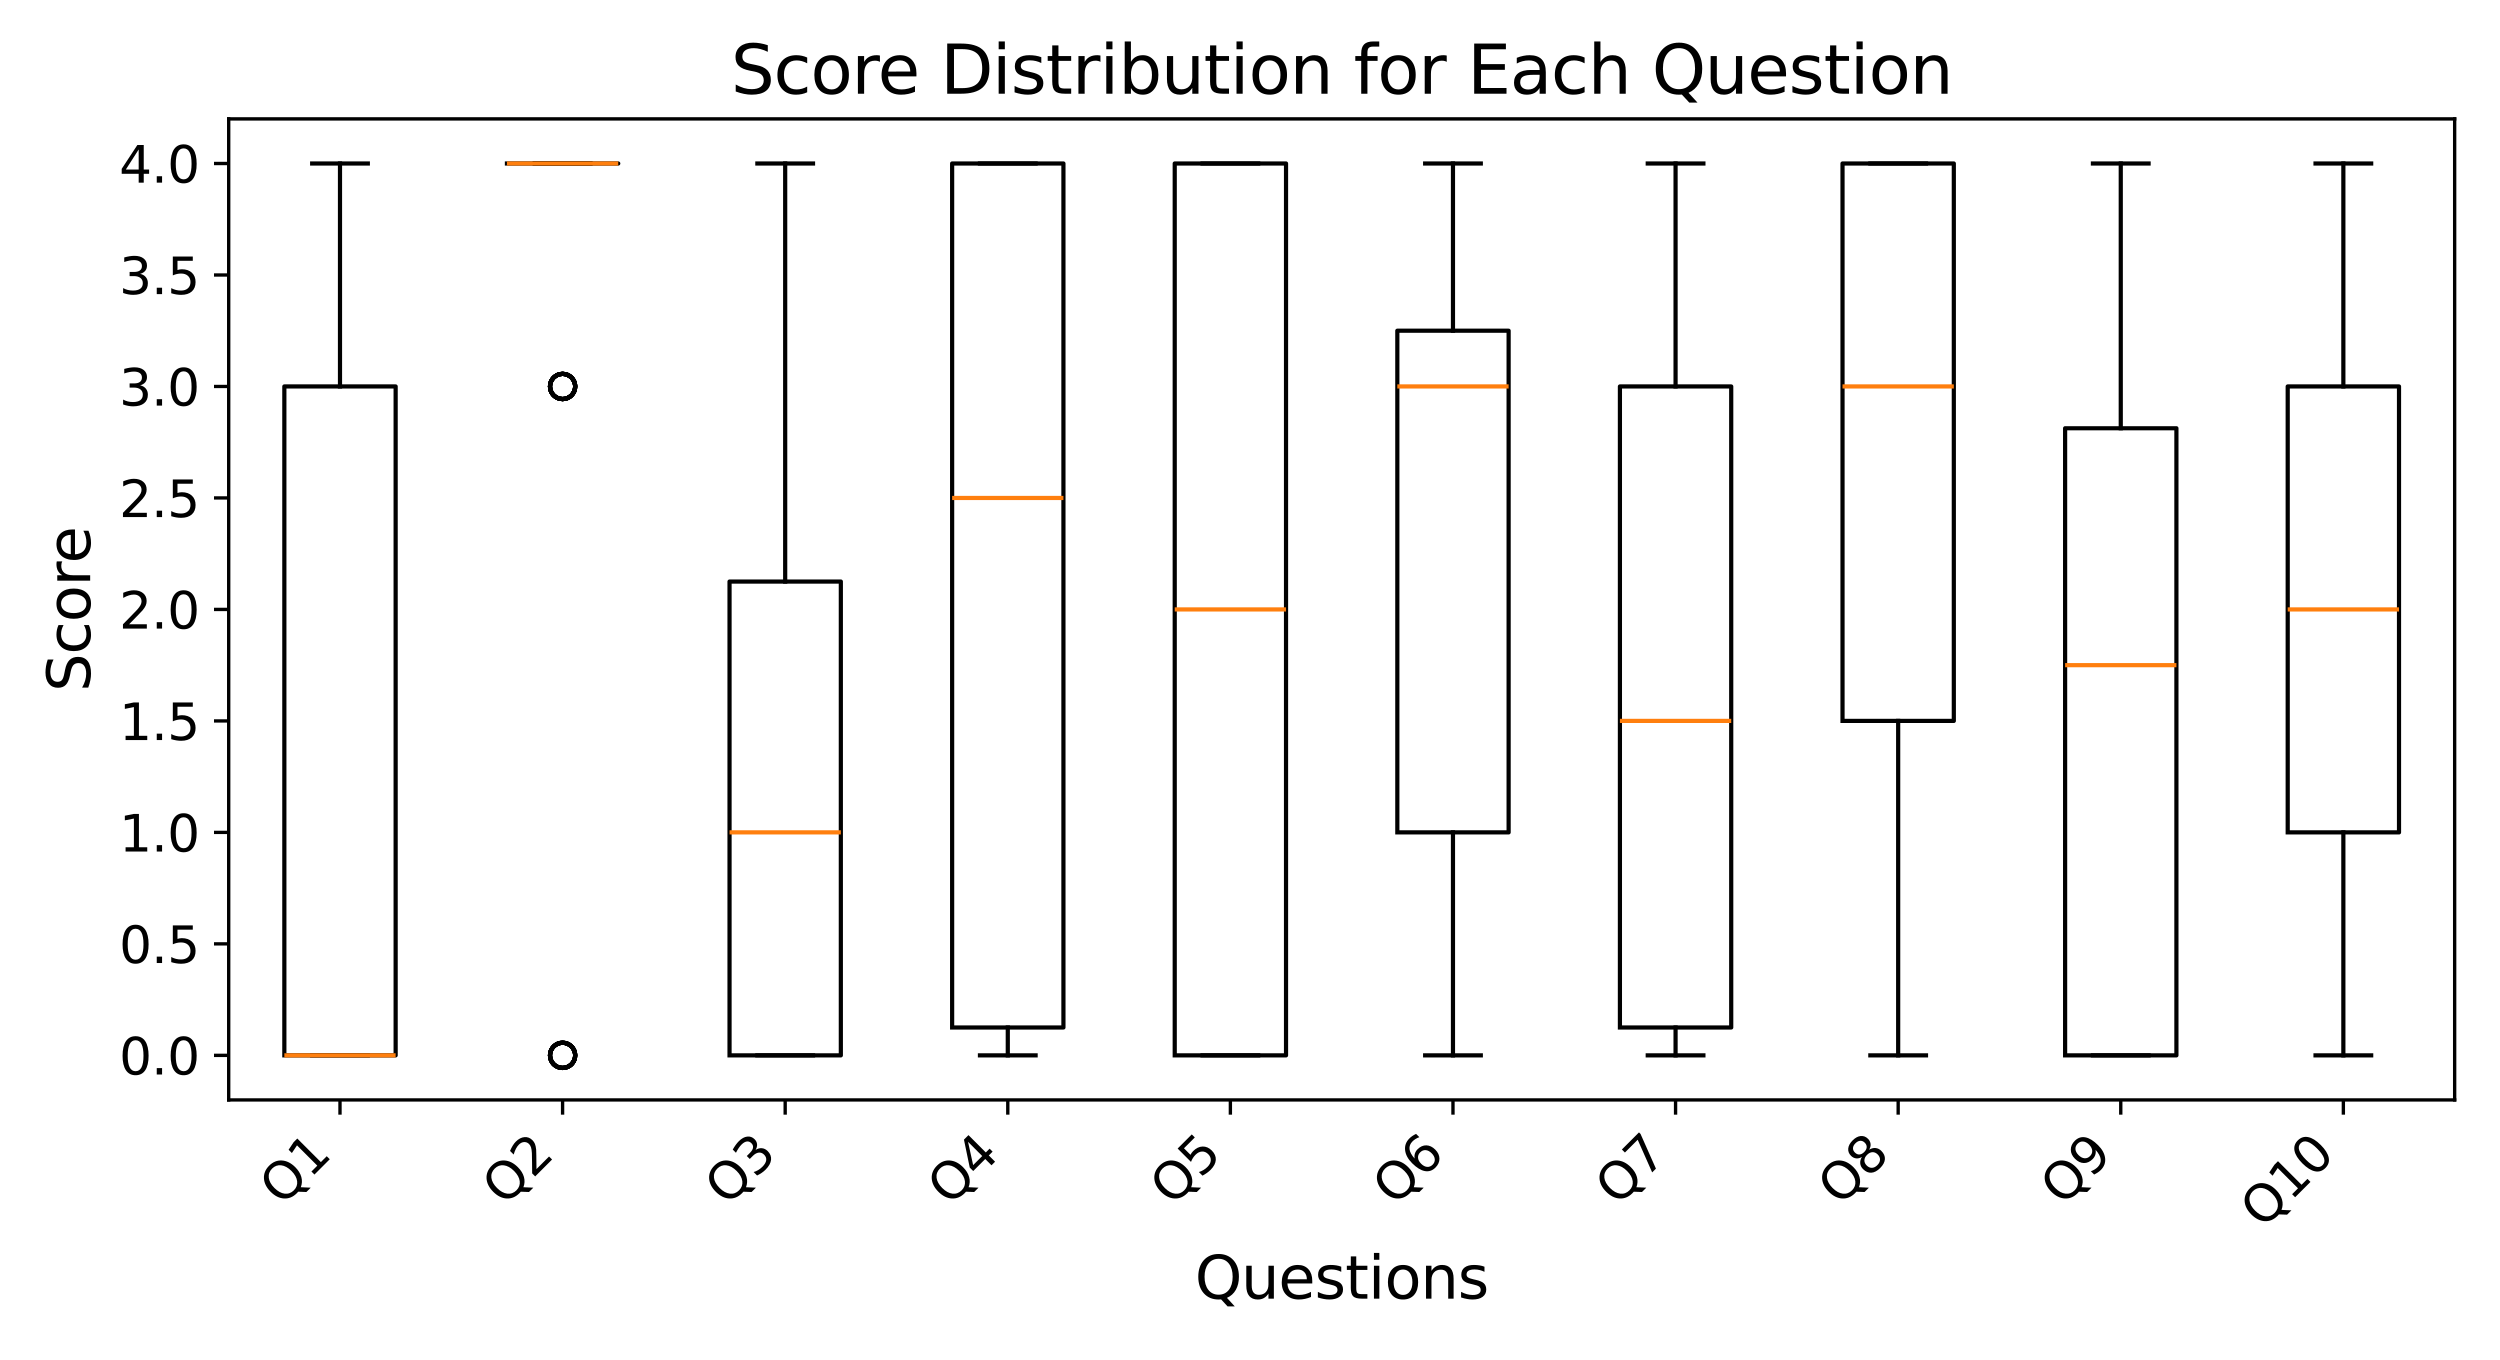 <?xml version="1.0" encoding="utf-8" standalone="no"?>
<!DOCTYPE svg PUBLIC "-//W3C//DTD SVG 1.1//EN"
  "http://www.w3.org/Graphics/SVG/1.1/DTD/svg11.dtd">
<svg xmlns:xlink="http://www.w3.org/1999/xlink" width="595.44pt" height="324pt" viewBox="0 0 595.44 324" xmlns="http://www.w3.org/2000/svg" version="1.1">
 <defs>
  <style type="text/css">*{stroke-linejoin: round; stroke-linecap: butt}</style>
 </defs>
 <g id="figure_1">
  <g id="patch_1">
   <path d="M 0 324 
L 595.44 324 
L 595.44 0 
L 0 0 
z
" style="fill: #ffffff"/>
  </g>
  <g id="axes_1">
   <g id="patch_2">
    <path d="M 54.47 261.982 
L 584.64 261.982 
L 584.64 28.32 
L 54.47 28.32 
z
" style="fill: #ffffff"/>
   </g>
   <g id="matplotlib.axis_1">
    <g id="xtick_1">
     <g id="line2d_1">
      <defs>
       <path id="m38e60b933f" d="M 0 0 
L 0 3.5 
" style="stroke: #000000; stroke-width: 0.8"/>
      </defs>
      <g>
       <use xlink:href="#m38e60b933f" x="80.978" y="261.982" style="stroke: #000000; stroke-width: 0.8"/>
      </g>
     </g>
     <g id="text_1">
      <!-- Q1 -->
      <g transform="translate(67.136 287.508) rotate(-45) scale(0.12 -0.12)">
       <defs>
        <path id="DejaVuSans-51" d="M 2522 4238 
Q 1834 4238 1429 3725 
Q 1025 3213 1025 2328 
Q 1025 1447 1429 934 
Q 1834 422 2522 422 
Q 3209 422 3611 934 
Q 4013 1447 4013 2328 
Q 4013 3213 3611 3725 
Q 3209 4238 2522 4238 
z
M 3406 84 
L 4238 -825 
L 3475 -825 
L 2784 -78 
Q 2681 -84 2626 -87 
Q 2572 -91 2522 -91 
Q 1538 -91 948 567 
Q 359 1225 359 2328 
Q 359 3434 948 4092 
Q 1538 4750 2522 4750 
Q 3503 4750 4090 4092 
Q 4678 3434 4678 2328 
Q 4678 1516 4351 937 
Q 4025 359 3406 84 
z
" transform="scale(0.016)"/>
        <path id="DejaVuSans-31" d="M 794 531 
L 1825 531 
L 1825 4091 
L 703 3866 
L 703 4441 
L 1819 4666 
L 2450 4666 
L 2450 531 
L 3481 531 
L 3481 0 
L 794 0 
L 794 531 
z
" transform="scale(0.016)"/>
       </defs>
       <use xlink:href="#DejaVuSans-51"/>
       <use xlink:href="#DejaVuSans-31" x="78.711"/>
      </g>
     </g>
    </g>
    <g id="xtick_2">
     <g id="line2d_2">
      <g>
       <use xlink:href="#m38e60b933f" x="133.995" y="261.982" style="stroke: #000000; stroke-width: 0.8"/>
      </g>
     </g>
     <g id="text_2">
      <!-- Q2 -->
      <g transform="translate(120.153 287.508) rotate(-45) scale(0.12 -0.12)">
       <defs>
        <path id="DejaVuSans-32" d="M 1228 531 
L 3431 531 
L 3431 0 
L 469 0 
L 469 531 
Q 828 903 1448 1529 
Q 2069 2156 2228 2338 
Q 2531 2678 2651 2914 
Q 2772 3150 2772 3378 
Q 2772 3750 2511 3984 
Q 2250 4219 1831 4219 
Q 1534 4219 1204 4116 
Q 875 4013 500 3803 
L 500 4441 
Q 881 4594 1212 4672 
Q 1544 4750 1819 4750 
Q 2544 4750 2975 4387 
Q 3406 4025 3406 3419 
Q 3406 3131 3298 2873 
Q 3191 2616 2906 2266 
Q 2828 2175 2409 1742 
Q 1991 1309 1228 531 
z
" transform="scale(0.016)"/>
       </defs>
       <use xlink:href="#DejaVuSans-51"/>
       <use xlink:href="#DejaVuSans-32" x="78.711"/>
      </g>
     </g>
    </g>
    <g id="xtick_3">
     <g id="line2d_3">
      <g>
       <use xlink:href="#m38e60b933f" x="187.012" y="261.982" style="stroke: #000000; stroke-width: 0.8"/>
      </g>
     </g>
     <g id="text_3">
      <!-- Q3 -->
      <g transform="translate(173.17 287.508) rotate(-45) scale(0.12 -0.12)">
       <defs>
        <path id="DejaVuSans-33" d="M 2597 2516 
Q 3050 2419 3304 2112 
Q 3559 1806 3559 1356 
Q 3559 666 3084 287 
Q 2609 -91 1734 -91 
Q 1441 -91 1130 -33 
Q 819 25 488 141 
L 488 750 
Q 750 597 1062 519 
Q 1375 441 1716 441 
Q 2309 441 2620 675 
Q 2931 909 2931 1356 
Q 2931 1769 2642 2001 
Q 2353 2234 1838 2234 
L 1294 2234 
L 1294 2753 
L 1863 2753 
Q 2328 2753 2575 2939 
Q 2822 3125 2822 3475 
Q 2822 3834 2567 4026 
Q 2313 4219 1838 4219 
Q 1578 4219 1281 4162 
Q 984 4106 628 3988 
L 628 4550 
Q 988 4650 1302 4700 
Q 1616 4750 1894 4750 
Q 2613 4750 3031 4423 
Q 3450 4097 3450 3541 
Q 3450 3153 3228 2886 
Q 3006 2619 2597 2516 
z
" transform="scale(0.016)"/>
       </defs>
       <use xlink:href="#DejaVuSans-51"/>
       <use xlink:href="#DejaVuSans-33" x="78.711"/>
      </g>
     </g>
    </g>
    <g id="xtick_4">
     <g id="line2d_4">
      <g>
       <use xlink:href="#m38e60b933f" x="240.03" y="261.982" style="stroke: #000000; stroke-width: 0.8"/>
      </g>
     </g>
     <g id="text_4">
      <!-- Q4 -->
      <g transform="translate(226.187 287.508) rotate(-45) scale(0.12 -0.12)">
       <defs>
        <path id="DejaVuSans-34" d="M 2419 4116 
L 825 1625 
L 2419 1625 
L 2419 4116 
z
M 2253 4666 
L 3047 4666 
L 3047 1625 
L 3713 1625 
L 3713 1100 
L 3047 1100 
L 3047 0 
L 2419 0 
L 2419 1100 
L 313 1100 
L 313 1709 
L 2253 4666 
z
" transform="scale(0.016)"/>
       </defs>
       <use xlink:href="#DejaVuSans-51"/>
       <use xlink:href="#DejaVuSans-34" x="78.711"/>
      </g>
     </g>
    </g>
    <g id="xtick_5">
     <g id="line2d_5">
      <g>
       <use xlink:href="#m38e60b933f" x="293.046" y="261.982" style="stroke: #000000; stroke-width: 0.8"/>
      </g>
     </g>
     <g id="text_5">
      <!-- Q5 -->
      <g transform="translate(279.204 287.508) rotate(-45) scale(0.12 -0.12)">
       <defs>
        <path id="DejaVuSans-35" d="M 691 4666 
L 3169 4666 
L 3169 4134 
L 1269 4134 
L 1269 2991 
Q 1406 3038 1543 3061 
Q 1681 3084 1819 3084 
Q 2600 3084 3056 2656 
Q 3513 2228 3513 1497 
Q 3513 744 3044 326 
Q 2575 -91 1722 -91 
Q 1428 -91 1123 -41 
Q 819 9 494 109 
L 494 744 
Q 775 591 1075 516 
Q 1375 441 1709 441 
Q 2250 441 2565 725 
Q 2881 1009 2881 1497 
Q 2881 1984 2565 2268 
Q 2250 2553 1709 2553 
Q 1456 2553 1204 2497 
Q 953 2441 691 2322 
L 691 4666 
z
" transform="scale(0.016)"/>
       </defs>
       <use xlink:href="#DejaVuSans-51"/>
       <use xlink:href="#DejaVuSans-35" x="78.711"/>
      </g>
     </g>
    </g>
    <g id="xtick_6">
     <g id="line2d_6">
      <g>
       <use xlink:href="#m38e60b933f" x="346.063" y="261.982" style="stroke: #000000; stroke-width: 0.8"/>
      </g>
     </g>
     <g id="text_6">
      <!-- Q6 -->
      <g transform="translate(332.221 287.508) rotate(-45) scale(0.12 -0.12)">
       <defs>
        <path id="DejaVuSans-36" d="M 2113 2584 
Q 1688 2584 1439 2293 
Q 1191 2003 1191 1497 
Q 1191 994 1439 701 
Q 1688 409 2113 409 
Q 2538 409 2786 701 
Q 3034 994 3034 1497 
Q 3034 2003 2786 2293 
Q 2538 2584 2113 2584 
z
M 3366 4563 
L 3366 3988 
Q 3128 4100 2886 4159 
Q 2644 4219 2406 4219 
Q 1781 4219 1451 3797 
Q 1122 3375 1075 2522 
Q 1259 2794 1537 2939 
Q 1816 3084 2150 3084 
Q 2853 3084 3261 2657 
Q 3669 2231 3669 1497 
Q 3669 778 3244 343 
Q 2819 -91 2113 -91 
Q 1303 -91 875 529 
Q 447 1150 447 2328 
Q 447 3434 972 4092 
Q 1497 4750 2381 4750 
Q 2619 4750 2861 4703 
Q 3103 4656 3366 4563 
z
" transform="scale(0.016)"/>
       </defs>
       <use xlink:href="#DejaVuSans-51"/>
       <use xlink:href="#DejaVuSans-36" x="78.711"/>
      </g>
     </g>
    </g>
    <g id="xtick_7">
     <g id="line2d_7">
      <g>
       <use xlink:href="#m38e60b933f" x="399.08" y="261.982" style="stroke: #000000; stroke-width: 0.8"/>
      </g>
     </g>
     <g id="text_7">
      <!-- Q7 -->
      <g transform="translate(385.238 287.508) rotate(-45) scale(0.12 -0.12)">
       <defs>
        <path id="DejaVuSans-37" d="M 525 4666 
L 3525 4666 
L 3525 4397 
L 1831 0 
L 1172 0 
L 2766 4134 
L 525 4134 
L 525 4666 
z
" transform="scale(0.016)"/>
       </defs>
       <use xlink:href="#DejaVuSans-51"/>
       <use xlink:href="#DejaVuSans-37" x="78.711"/>
      </g>
     </g>
    </g>
    <g id="xtick_8">
     <g id="line2d_8">
      <g>
       <use xlink:href="#m38e60b933f" x="452.098" y="261.982" style="stroke: #000000; stroke-width: 0.8"/>
      </g>
     </g>
     <g id="text_8">
      <!-- Q8 -->
      <g transform="translate(438.255 287.508) rotate(-45) scale(0.12 -0.12)">
       <defs>
        <path id="DejaVuSans-38" d="M 2034 2216 
Q 1584 2216 1326 1975 
Q 1069 1734 1069 1313 
Q 1069 891 1326 650 
Q 1584 409 2034 409 
Q 2484 409 2743 651 
Q 3003 894 3003 1313 
Q 3003 1734 2745 1975 
Q 2488 2216 2034 2216 
z
M 1403 2484 
Q 997 2584 770 2862 
Q 544 3141 544 3541 
Q 544 4100 942 4425 
Q 1341 4750 2034 4750 
Q 2731 4750 3128 4425 
Q 3525 4100 3525 3541 
Q 3525 3141 3298 2862 
Q 3072 2584 2669 2484 
Q 3125 2378 3379 2068 
Q 3634 1759 3634 1313 
Q 3634 634 3220 271 
Q 2806 -91 2034 -91 
Q 1263 -91 848 271 
Q 434 634 434 1313 
Q 434 1759 690 2068 
Q 947 2378 1403 2484 
z
M 1172 3481 
Q 1172 3119 1398 2916 
Q 1625 2713 2034 2713 
Q 2441 2713 2670 2916 
Q 2900 3119 2900 3481 
Q 2900 3844 2670 4047 
Q 2441 4250 2034 4250 
Q 1625 4250 1398 4047 
Q 1172 3844 1172 3481 
z
" transform="scale(0.016)"/>
       </defs>
       <use xlink:href="#DejaVuSans-51"/>
       <use xlink:href="#DejaVuSans-38" x="78.711"/>
      </g>
     </g>
    </g>
    <g id="xtick_9">
     <g id="line2d_9">
      <g>
       <use xlink:href="#m38e60b933f" x="505.115" y="261.982" style="stroke: #000000; stroke-width: 0.8"/>
      </g>
     </g>
     <g id="text_9">
      <!-- Q9 -->
      <g transform="translate(491.272 287.508) rotate(-45) scale(0.12 -0.12)">
       <defs>
        <path id="DejaVuSans-39" d="M 703 97 
L 703 672 
Q 941 559 1184 500 
Q 1428 441 1663 441 
Q 2288 441 2617 861 
Q 2947 1281 2994 2138 
Q 2813 1869 2534 1725 
Q 2256 1581 1919 1581 
Q 1219 1581 811 2004 
Q 403 2428 403 3163 
Q 403 3881 828 4315 
Q 1253 4750 1959 4750 
Q 2769 4750 3195 4129 
Q 3622 3509 3622 2328 
Q 3622 1225 3098 567 
Q 2575 -91 1691 -91 
Q 1453 -91 1209 -44 
Q 966 3 703 97 
z
M 1959 2075 
Q 2384 2075 2632 2365 
Q 2881 2656 2881 3163 
Q 2881 3666 2632 3958 
Q 2384 4250 1959 4250 
Q 1534 4250 1286 3958 
Q 1038 3666 1038 3163 
Q 1038 2656 1286 2365 
Q 1534 2075 1959 2075 
z
" transform="scale(0.016)"/>
       </defs>
       <use xlink:href="#DejaVuSans-51"/>
       <use xlink:href="#DejaVuSans-39" x="78.711"/>
      </g>
     </g>
    </g>
    <g id="xtick_10">
     <g id="line2d_10">
      <g>
       <use xlink:href="#m38e60b933f" x="558.131" y="261.982" style="stroke: #000000; stroke-width: 0.8"/>
      </g>
     </g>
     <g id="text_10">
      <!-- Q10 -->
      <g transform="translate(538.89 292.907) rotate(-45) scale(0.12 -0.12)">
       <defs>
        <path id="DejaVuSans-30" d="M 2034 4250 
Q 1547 4250 1301 3770 
Q 1056 3291 1056 2328 
Q 1056 1369 1301 889 
Q 1547 409 2034 409 
Q 2525 409 2770 889 
Q 3016 1369 3016 2328 
Q 3016 3291 2770 3770 
Q 2525 4250 2034 4250 
z
M 2034 4750 
Q 2819 4750 3233 4129 
Q 3647 3509 3647 2328 
Q 3647 1150 3233 529 
Q 2819 -91 2034 -91 
Q 1250 -91 836 529 
Q 422 1150 422 2328 
Q 422 3509 836 4129 
Q 1250 4750 2034 4750 
z
" transform="scale(0.016)"/>
       </defs>
       <use xlink:href="#DejaVuSans-51"/>
       <use xlink:href="#DejaVuSans-31" x="78.711"/>
       <use xlink:href="#DejaVuSans-30" x="142.334"/>
      </g>
     </g>
    </g>
    <g id="text_11">
     <!-- Questions -->
     <g transform="translate(284.6 309.309) scale(0.14 -0.14)">
      <defs>
       <path id="DejaVuSans-75" d="M 544 1381 
L 544 3500 
L 1119 3500 
L 1119 1403 
Q 1119 906 1312 657 
Q 1506 409 1894 409 
Q 2359 409 2629 706 
Q 2900 1003 2900 1516 
L 2900 3500 
L 3475 3500 
L 3475 0 
L 2900 0 
L 2900 538 
Q 2691 219 2414 64 
Q 2138 -91 1772 -91 
Q 1169 -91 856 284 
Q 544 659 544 1381 
z
M 1991 3584 
L 1991 3584 
z
" transform="scale(0.016)"/>
       <path id="DejaVuSans-65" d="M 3597 1894 
L 3597 1613 
L 953 1613 
Q 991 1019 1311 708 
Q 1631 397 2203 397 
Q 2534 397 2845 478 
Q 3156 559 3463 722 
L 3463 178 
Q 3153 47 2828 -22 
Q 2503 -91 2169 -91 
Q 1331 -91 842 396 
Q 353 884 353 1716 
Q 353 2575 817 3079 
Q 1281 3584 2069 3584 
Q 2775 3584 3186 3129 
Q 3597 2675 3597 1894 
z
M 3022 2063 
Q 3016 2534 2758 2815 
Q 2500 3097 2075 3097 
Q 1594 3097 1305 2825 
Q 1016 2553 972 2059 
L 3022 2063 
z
" transform="scale(0.016)"/>
       <path id="DejaVuSans-73" d="M 2834 3397 
L 2834 2853 
Q 2591 2978 2328 3040 
Q 2066 3103 1784 3103 
Q 1356 3103 1142 2972 
Q 928 2841 928 2578 
Q 928 2378 1081 2264 
Q 1234 2150 1697 2047 
L 1894 2003 
Q 2506 1872 2764 1633 
Q 3022 1394 3022 966 
Q 3022 478 2636 193 
Q 2250 -91 1575 -91 
Q 1294 -91 989 -36 
Q 684 19 347 128 
L 347 722 
Q 666 556 975 473 
Q 1284 391 1588 391 
Q 1994 391 2212 530 
Q 2431 669 2431 922 
Q 2431 1156 2273 1281 
Q 2116 1406 1581 1522 
L 1381 1569 
Q 847 1681 609 1914 
Q 372 2147 372 2553 
Q 372 3047 722 3315 
Q 1072 3584 1716 3584 
Q 2034 3584 2315 3537 
Q 2597 3491 2834 3397 
z
" transform="scale(0.016)"/>
       <path id="DejaVuSans-74" d="M 1172 4494 
L 1172 3500 
L 2356 3500 
L 2356 3053 
L 1172 3053 
L 1172 1153 
Q 1172 725 1289 603 
Q 1406 481 1766 481 
L 2356 481 
L 2356 0 
L 1766 0 
Q 1100 0 847 248 
Q 594 497 594 1153 
L 594 3053 
L 172 3053 
L 172 3500 
L 594 3500 
L 594 4494 
L 1172 4494 
z
" transform="scale(0.016)"/>
       <path id="DejaVuSans-69" d="M 603 3500 
L 1178 3500 
L 1178 0 
L 603 0 
L 603 3500 
z
M 603 4863 
L 1178 4863 
L 1178 4134 
L 603 4134 
L 603 4863 
z
" transform="scale(0.016)"/>
       <path id="DejaVuSans-6f" d="M 1959 3097 
Q 1497 3097 1228 2736 
Q 959 2375 959 1747 
Q 959 1119 1226 758 
Q 1494 397 1959 397 
Q 2419 397 2687 759 
Q 2956 1122 2956 1747 
Q 2956 2369 2687 2733 
Q 2419 3097 1959 3097 
z
M 1959 3584 
Q 2709 3584 3137 3096 
Q 3566 2609 3566 1747 
Q 3566 888 3137 398 
Q 2709 -91 1959 -91 
Q 1206 -91 779 398 
Q 353 888 353 1747 
Q 353 2609 779 3096 
Q 1206 3584 1959 3584 
z
" transform="scale(0.016)"/>
       <path id="DejaVuSans-6e" d="M 3513 2113 
L 3513 0 
L 2938 0 
L 2938 2094 
Q 2938 2591 2744 2837 
Q 2550 3084 2163 3084 
Q 1697 3084 1428 2787 
Q 1159 2491 1159 1978 
L 1159 0 
L 581 0 
L 581 3500 
L 1159 3500 
L 1159 2956 
Q 1366 3272 1645 3428 
Q 1925 3584 2291 3584 
Q 2894 3584 3203 3211 
Q 3513 2838 3513 2113 
z
" transform="scale(0.016)"/>
      </defs>
      <use xlink:href="#DejaVuSans-51"/>
      <use xlink:href="#DejaVuSans-75" x="78.711"/>
      <use xlink:href="#DejaVuSans-65" x="142.09"/>
      <use xlink:href="#DejaVuSans-73" x="203.613"/>
      <use xlink:href="#DejaVuSans-74" x="255.713"/>
      <use xlink:href="#DejaVuSans-69" x="294.922"/>
      <use xlink:href="#DejaVuSans-6f" x="322.705"/>
      <use xlink:href="#DejaVuSans-6e" x="383.887"/>
      <use xlink:href="#DejaVuSans-73" x="447.266"/>
     </g>
    </g>
   </g>
   <g id="matplotlib.axis_2">
    <g id="ytick_1">
     <g id="line2d_11">
      <defs>
       <path id="m6a17eb0651" d="M 0 0 
L -3.5 0 
" style="stroke: #000000; stroke-width: 0.8"/>
      </defs>
      <g>
       <use xlink:href="#m6a17eb0651" x="54.47" y="251.361" style="stroke: #000000; stroke-width: 0.8"/>
      </g>
     </g>
     <g id="text_12">
      <!-- 0.0 -->
      <g transform="translate(28.386 255.92) scale(0.12 -0.12)">
       <defs>
        <path id="DejaVuSans-2e" d="M 684 794 
L 1344 794 
L 1344 0 
L 684 0 
L 684 794 
z
" transform="scale(0.016)"/>
       </defs>
       <use xlink:href="#DejaVuSans-30"/>
       <use xlink:href="#DejaVuSans-2e" x="63.623"/>
       <use xlink:href="#DejaVuSans-30" x="95.41"/>
      </g>
     </g>
    </g>
    <g id="ytick_2">
     <g id="line2d_12">
      <g>
       <use xlink:href="#m6a17eb0651" x="54.47" y="224.809" style="stroke: #000000; stroke-width: 0.8"/>
      </g>
     </g>
     <g id="text_13">
      <!-- 0.5 -->
      <g transform="translate(28.386 229.368) scale(0.12 -0.12)">
       <use xlink:href="#DejaVuSans-30"/>
       <use xlink:href="#DejaVuSans-2e" x="63.623"/>
       <use xlink:href="#DejaVuSans-35" x="95.41"/>
      </g>
     </g>
    </g>
    <g id="ytick_3">
     <g id="line2d_13">
      <g>
       <use xlink:href="#m6a17eb0651" x="54.47" y="198.256" style="stroke: #000000; stroke-width: 0.8"/>
      </g>
     </g>
     <g id="text_14">
      <!-- 1.0 -->
      <g transform="translate(28.386 202.815) scale(0.12 -0.12)">
       <use xlink:href="#DejaVuSans-31"/>
       <use xlink:href="#DejaVuSans-2e" x="63.623"/>
       <use xlink:href="#DejaVuSans-30" x="95.41"/>
      </g>
     </g>
    </g>
    <g id="ytick_4">
     <g id="line2d_14">
      <g>
       <use xlink:href="#m6a17eb0651" x="54.47" y="171.704" style="stroke: #000000; stroke-width: 0.8"/>
      </g>
     </g>
     <g id="text_15">
      <!-- 1.5 -->
      <g transform="translate(28.386 176.263) scale(0.12 -0.12)">
       <use xlink:href="#DejaVuSans-31"/>
       <use xlink:href="#DejaVuSans-2e" x="63.623"/>
       <use xlink:href="#DejaVuSans-35" x="95.41"/>
      </g>
     </g>
    </g>
    <g id="ytick_5">
     <g id="line2d_15">
      <g>
       <use xlink:href="#m6a17eb0651" x="54.47" y="145.151" style="stroke: #000000; stroke-width: 0.8"/>
      </g>
     </g>
     <g id="text_16">
      <!-- 2.0 -->
      <g transform="translate(28.386 149.71) scale(0.12 -0.12)">
       <use xlink:href="#DejaVuSans-32"/>
       <use xlink:href="#DejaVuSans-2e" x="63.623"/>
       <use xlink:href="#DejaVuSans-30" x="95.41"/>
      </g>
     </g>
    </g>
    <g id="ytick_6">
     <g id="line2d_16">
      <g>
       <use xlink:href="#m6a17eb0651" x="54.47" y="118.599" style="stroke: #000000; stroke-width: 0.8"/>
      </g>
     </g>
     <g id="text_17">
      <!-- 2.5 -->
      <g transform="translate(28.386 123.158) scale(0.12 -0.12)">
       <use xlink:href="#DejaVuSans-32"/>
       <use xlink:href="#DejaVuSans-2e" x="63.623"/>
       <use xlink:href="#DejaVuSans-35" x="95.41"/>
      </g>
     </g>
    </g>
    <g id="ytick_7">
     <g id="line2d_17">
      <g>
       <use xlink:href="#m6a17eb0651" x="54.47" y="92.046" style="stroke: #000000; stroke-width: 0.8"/>
      </g>
     </g>
     <g id="text_18">
      <!-- 3.0 -->
      <g transform="translate(28.386 96.605) scale(0.12 -0.12)">
       <use xlink:href="#DejaVuSans-33"/>
       <use xlink:href="#DejaVuSans-2e" x="63.623"/>
       <use xlink:href="#DejaVuSans-30" x="95.41"/>
      </g>
     </g>
    </g>
    <g id="ytick_8">
     <g id="line2d_18">
      <g>
       <use xlink:href="#m6a17eb0651" x="54.47" y="65.494" style="stroke: #000000; stroke-width: 0.8"/>
      </g>
     </g>
     <g id="text_19">
      <!-- 3.5 -->
      <g transform="translate(28.386 70.053) scale(0.12 -0.12)">
       <use xlink:href="#DejaVuSans-33"/>
       <use xlink:href="#DejaVuSans-2e" x="63.623"/>
       <use xlink:href="#DejaVuSans-35" x="95.41"/>
      </g>
     </g>
    </g>
    <g id="ytick_9">
     <g id="line2d_19">
      <g>
       <use xlink:href="#m6a17eb0651" x="54.47" y="38.941" style="stroke: #000000; stroke-width: 0.8"/>
      </g>
     </g>
     <g id="text_20">
      <!-- 4.0 -->
      <g transform="translate(28.386 43.5) scale(0.12 -0.12)">
       <use xlink:href="#DejaVuSans-34"/>
       <use xlink:href="#DejaVuSans-2e" x="63.623"/>
       <use xlink:href="#DejaVuSans-30" x="95.41"/>
      </g>
     </g>
    </g>
    <g id="text_21">
     <!-- Score -->
     <g transform="translate(21.475 164.754) rotate(-90) scale(0.14 -0.14)">
      <defs>
       <path id="DejaVuSans-53" d="M 3425 4513 
L 3425 3897 
Q 3066 4069 2747 4153 
Q 2428 4238 2131 4238 
Q 1616 4238 1336 4038 
Q 1056 3838 1056 3469 
Q 1056 3159 1242 3001 
Q 1428 2844 1947 2747 
L 2328 2669 
Q 3034 2534 3370 2195 
Q 3706 1856 3706 1288 
Q 3706 609 3251 259 
Q 2797 -91 1919 -91 
Q 1588 -91 1214 -16 
Q 841 59 441 206 
L 441 856 
Q 825 641 1194 531 
Q 1563 422 1919 422 
Q 2459 422 2753 634 
Q 3047 847 3047 1241 
Q 3047 1584 2836 1778 
Q 2625 1972 2144 2069 
L 1759 2144 
Q 1053 2284 737 2584 
Q 422 2884 422 3419 
Q 422 4038 858 4394 
Q 1294 4750 2059 4750 
Q 2388 4750 2728 4690 
Q 3069 4631 3425 4513 
z
" transform="scale(0.016)"/>
       <path id="DejaVuSans-63" d="M 3122 3366 
L 3122 2828 
Q 2878 2963 2633 3030 
Q 2388 3097 2138 3097 
Q 1578 3097 1268 2742 
Q 959 2388 959 1747 
Q 959 1106 1268 751 
Q 1578 397 2138 397 
Q 2388 397 2633 464 
Q 2878 531 3122 666 
L 3122 134 
Q 2881 22 2623 -34 
Q 2366 -91 2075 -91 
Q 1284 -91 818 406 
Q 353 903 353 1747 
Q 353 2603 823 3093 
Q 1294 3584 2113 3584 
Q 2378 3584 2631 3529 
Q 2884 3475 3122 3366 
z
" transform="scale(0.016)"/>
       <path id="DejaVuSans-72" d="M 2631 2963 
Q 2534 3019 2420 3045 
Q 2306 3072 2169 3072 
Q 1681 3072 1420 2755 
Q 1159 2438 1159 1844 
L 1159 0 
L 581 0 
L 581 3500 
L 1159 3500 
L 1159 2956 
Q 1341 3275 1631 3429 
Q 1922 3584 2338 3584 
Q 2397 3584 2469 3576 
Q 2541 3569 2628 3553 
L 2631 2963 
z
" transform="scale(0.016)"/>
      </defs>
      <use xlink:href="#DejaVuSans-53"/>
      <use xlink:href="#DejaVuSans-63" x="63.477"/>
      <use xlink:href="#DejaVuSans-6f" x="118.457"/>
      <use xlink:href="#DejaVuSans-72" x="179.639"/>
      <use xlink:href="#DejaVuSans-65" x="218.502"/>
     </g>
    </g>
   </g>
   <g id="line2d_20">
    <path d="M 67.724 251.361 
L 94.233 251.361 
L 94.233 92.046 
L 67.724 92.046 
L 67.724 251.361 
" clip-path="url(#p4a7b79cdd7)" style="fill: none; stroke: #000000; stroke-linecap: square"/>
   </g>
   <g id="line2d_21">
    <path d="M 80.978 251.361 
L 80.978 251.361 
" clip-path="url(#p4a7b79cdd7)" style="fill: none; stroke: #000000; stroke-linecap: square"/>
   </g>
   <g id="line2d_22">
    <path d="M 80.978 92.046 
L 80.978 38.941 
" clip-path="url(#p4a7b79cdd7)" style="fill: none; stroke: #000000; stroke-linecap: square"/>
   </g>
   <g id="line2d_23">
    <path d="M 74.351 251.361 
L 87.606 251.361 
" clip-path="url(#p4a7b79cdd7)" style="fill: none; stroke: #000000; stroke-linecap: square"/>
   </g>
   <g id="line2d_24">
    <path d="M 74.351 38.941 
L 87.606 38.941 
" clip-path="url(#p4a7b79cdd7)" style="fill: none; stroke: #000000; stroke-linecap: square"/>
   </g>
   <g id="line2d_25"/>
   <g id="line2d_26">
    <path d="M 120.741 38.941 
L 147.25 38.941 
L 147.25 38.941 
L 120.741 38.941 
L 120.741 38.941 
" clip-path="url(#p4a7b79cdd7)" style="fill: none; stroke: #000000; stroke-linecap: square"/>
   </g>
   <g id="line2d_27">
    <path d="M 133.995 38.941 
L 133.995 38.941 
" clip-path="url(#p4a7b79cdd7)" style="fill: none; stroke: #000000; stroke-linecap: square"/>
   </g>
   <g id="line2d_28">
    <path d="M 133.995 38.941 
L 133.995 38.941 
" clip-path="url(#p4a7b79cdd7)" style="fill: none; stroke: #000000; stroke-linecap: square"/>
   </g>
   <g id="line2d_29">
    <path d="M 127.368 38.941 
L 140.623 38.941 
" clip-path="url(#p4a7b79cdd7)" style="fill: none; stroke: #000000; stroke-linecap: square"/>
   </g>
   <g id="line2d_30">
    <path d="M 127.368 38.941 
L 140.623 38.941 
" clip-path="url(#p4a7b79cdd7)" style="fill: none; stroke: #000000; stroke-linecap: square"/>
   </g>
   <g id="line2d_31">
    <defs>
     <path id="m21b439f1ac" d="M 0 3 
C 0.796 3 1.559 2.684 2.121 2.121 
C 2.684 1.559 3 0.796 3 0 
C 3 -0.796 2.684 -1.559 2.121 -2.121 
C 1.559 -2.684 0.796 -3 0 -3 
C -0.796 -3 -1.559 -2.684 -2.121 -2.121 
C -2.684 -1.559 -3 -0.796 -3 0 
C -3 0.796 -2.684 1.559 -2.121 2.121 
C -1.559 2.684 -0.796 3 0 3 
z
" style="stroke: #000000"/>
    </defs>
    <g clip-path="url(#p4a7b79cdd7)">
     <use xlink:href="#m21b439f1ac" x="133.995" y="251.361" style="fill-opacity: 0; stroke: #000000"/>
     <use xlink:href="#m21b439f1ac" x="133.995" y="92.046" style="fill-opacity: 0; stroke: #000000"/>
     <use xlink:href="#m21b439f1ac" x="133.995" y="92.046" style="fill-opacity: 0; stroke: #000000"/>
     <use xlink:href="#m21b439f1ac" x="133.995" y="251.361" style="fill-opacity: 0; stroke: #000000"/>
     <use xlink:href="#m21b439f1ac" x="133.995" y="92.046" style="fill-opacity: 0; stroke: #000000"/>
     <use xlink:href="#m21b439f1ac" x="133.995" y="92.046" style="fill-opacity: 0; stroke: #000000"/>
     <use xlink:href="#m21b439f1ac" x="133.995" y="251.361" style="fill-opacity: 0; stroke: #000000"/>
     <use xlink:href="#m21b439f1ac" x="133.995" y="251.361" style="fill-opacity: 0; stroke: #000000"/>
     <use xlink:href="#m21b439f1ac" x="133.995" y="92.046" style="fill-opacity: 0; stroke: #000000"/>
     <use xlink:href="#m21b439f1ac" x="133.995" y="251.361" style="fill-opacity: 0; stroke: #000000"/>
     <use xlink:href="#m21b439f1ac" x="133.995" y="251.361" style="fill-opacity: 0; stroke: #000000"/>
     <use xlink:href="#m21b439f1ac" x="133.995" y="92.046" style="fill-opacity: 0; stroke: #000000"/>
     <use xlink:href="#m21b439f1ac" x="133.995" y="92.046" style="fill-opacity: 0; stroke: #000000"/>
     <use xlink:href="#m21b439f1ac" x="133.995" y="251.361" style="fill-opacity: 0; stroke: #000000"/>
     <use xlink:href="#m21b439f1ac" x="133.995" y="92.046" style="fill-opacity: 0; stroke: #000000"/>
     <use xlink:href="#m21b439f1ac" x="133.995" y="92.046" style="fill-opacity: 0; stroke: #000000"/>
     <use xlink:href="#m21b439f1ac" x="133.995" y="251.361" style="fill-opacity: 0; stroke: #000000"/>
    </g>
   </g>
   <g id="line2d_32">
    <path d="M 173.758 251.361 
L 200.267 251.361 
L 200.267 138.513 
L 173.758 138.513 
L 173.758 251.361 
" clip-path="url(#p4a7b79cdd7)" style="fill: none; stroke: #000000; stroke-linecap: square"/>
   </g>
   <g id="line2d_33">
    <path d="M 187.012 251.361 
L 187.012 251.361 
" clip-path="url(#p4a7b79cdd7)" style="fill: none; stroke: #000000; stroke-linecap: square"/>
   </g>
   <g id="line2d_34">
    <path d="M 187.012 138.513 
L 187.012 38.941 
" clip-path="url(#p4a7b79cdd7)" style="fill: none; stroke: #000000; stroke-linecap: square"/>
   </g>
   <g id="line2d_35">
    <path d="M 180.385 251.361 
L 193.64 251.361 
" clip-path="url(#p4a7b79cdd7)" style="fill: none; stroke: #000000; stroke-linecap: square"/>
   </g>
   <g id="line2d_36">
    <path d="M 180.385 38.941 
L 193.64 38.941 
" clip-path="url(#p4a7b79cdd7)" style="fill: none; stroke: #000000; stroke-linecap: square"/>
   </g>
   <g id="line2d_37"/>
   <g id="line2d_38">
    <path d="M 226.775 244.723 
L 253.284 244.723 
L 253.284 38.941 
L 226.775 38.941 
L 226.775 244.723 
" clip-path="url(#p4a7b79cdd7)" style="fill: none; stroke: #000000; stroke-linecap: square"/>
   </g>
   <g id="line2d_39">
    <path d="M 240.03 244.723 
L 240.03 251.361 
" clip-path="url(#p4a7b79cdd7)" style="fill: none; stroke: #000000; stroke-linecap: square"/>
   </g>
   <g id="line2d_40">
    <path d="M 240.03 38.941 
L 240.03 38.941 
" clip-path="url(#p4a7b79cdd7)" style="fill: none; stroke: #000000; stroke-linecap: square"/>
   </g>
   <g id="line2d_41">
    <path d="M 233.402 251.361 
L 246.657 251.361 
" clip-path="url(#p4a7b79cdd7)" style="fill: none; stroke: #000000; stroke-linecap: square"/>
   </g>
   <g id="line2d_42">
    <path d="M 233.402 38.941 
L 246.657 38.941 
" clip-path="url(#p4a7b79cdd7)" style="fill: none; stroke: #000000; stroke-linecap: square"/>
   </g>
   <g id="line2d_43"/>
   <g id="line2d_44">
    <path d="M 279.792 251.361 
L 306.301 251.361 
L 306.301 38.941 
L 279.792 38.941 
L 279.792 251.361 
" clip-path="url(#p4a7b79cdd7)" style="fill: none; stroke: #000000; stroke-linecap: square"/>
   </g>
   <g id="line2d_45">
    <path d="M 293.046 251.361 
L 293.046 251.361 
" clip-path="url(#p4a7b79cdd7)" style="fill: none; stroke: #000000; stroke-linecap: square"/>
   </g>
   <g id="line2d_46">
    <path d="M 293.046 38.941 
L 293.046 38.941 
" clip-path="url(#p4a7b79cdd7)" style="fill: none; stroke: #000000; stroke-linecap: square"/>
   </g>
   <g id="line2d_47">
    <path d="M 286.419 251.361 
L 299.674 251.361 
" clip-path="url(#p4a7b79cdd7)" style="fill: none; stroke: #000000; stroke-linecap: square"/>
   </g>
   <g id="line2d_48">
    <path d="M 286.419 38.941 
L 299.674 38.941 
" clip-path="url(#p4a7b79cdd7)" style="fill: none; stroke: #000000; stroke-linecap: square"/>
   </g>
   <g id="line2d_49"/>
   <g id="line2d_50">
    <path d="M 332.809 198.256 
L 359.318 198.256 
L 359.318 78.77 
L 332.809 78.77 
L 332.809 198.256 
" clip-path="url(#p4a7b79cdd7)" style="fill: none; stroke: #000000; stroke-linecap: square"/>
   </g>
   <g id="line2d_51">
    <path d="M 346.063 198.256 
L 346.063 251.361 
" clip-path="url(#p4a7b79cdd7)" style="fill: none; stroke: #000000; stroke-linecap: square"/>
   </g>
   <g id="line2d_52">
    <path d="M 346.063 78.77 
L 346.063 38.941 
" clip-path="url(#p4a7b79cdd7)" style="fill: none; stroke: #000000; stroke-linecap: square"/>
   </g>
   <g id="line2d_53">
    <path d="M 339.436 251.361 
L 352.691 251.361 
" clip-path="url(#p4a7b79cdd7)" style="fill: none; stroke: #000000; stroke-linecap: square"/>
   </g>
   <g id="line2d_54">
    <path d="M 339.436 38.941 
L 352.691 38.941 
" clip-path="url(#p4a7b79cdd7)" style="fill: none; stroke: #000000; stroke-linecap: square"/>
   </g>
   <g id="line2d_55"/>
   <g id="line2d_56">
    <path d="M 385.826 244.723 
L 412.335 244.723 
L 412.335 92.046 
L 385.826 92.046 
L 385.826 244.723 
" clip-path="url(#p4a7b79cdd7)" style="fill: none; stroke: #000000; stroke-linecap: square"/>
   </g>
   <g id="line2d_57">
    <path d="M 399.08 244.723 
L 399.08 251.361 
" clip-path="url(#p4a7b79cdd7)" style="fill: none; stroke: #000000; stroke-linecap: square"/>
   </g>
   <g id="line2d_58">
    <path d="M 399.08 92.046 
L 399.08 38.941 
" clip-path="url(#p4a7b79cdd7)" style="fill: none; stroke: #000000; stroke-linecap: square"/>
   </g>
   <g id="line2d_59">
    <path d="M 392.453 251.361 
L 405.708 251.361 
" clip-path="url(#p4a7b79cdd7)" style="fill: none; stroke: #000000; stroke-linecap: square"/>
   </g>
   <g id="line2d_60">
    <path d="M 392.453 38.941 
L 405.708 38.941 
" clip-path="url(#p4a7b79cdd7)" style="fill: none; stroke: #000000; stroke-linecap: square"/>
   </g>
   <g id="line2d_61"/>
   <g id="line2d_62">
    <path d="M 438.843 171.704 
L 465.352 171.704 
L 465.352 38.941 
L 438.843 38.941 
L 438.843 171.704 
" clip-path="url(#p4a7b79cdd7)" style="fill: none; stroke: #000000; stroke-linecap: square"/>
   </g>
   <g id="line2d_63">
    <path d="M 452.098 171.704 
L 452.098 251.361 
" clip-path="url(#p4a7b79cdd7)" style="fill: none; stroke: #000000; stroke-linecap: square"/>
   </g>
   <g id="line2d_64">
    <path d="M 452.098 38.941 
L 452.098 38.941 
" clip-path="url(#p4a7b79cdd7)" style="fill: none; stroke: #000000; stroke-linecap: square"/>
   </g>
   <g id="line2d_65">
    <path d="M 445.47 251.361 
L 458.725 251.361 
" clip-path="url(#p4a7b79cdd7)" style="fill: none; stroke: #000000; stroke-linecap: square"/>
   </g>
   <g id="line2d_66">
    <path d="M 445.47 38.941 
L 458.725 38.941 
" clip-path="url(#p4a7b79cdd7)" style="fill: none; stroke: #000000; stroke-linecap: square"/>
   </g>
   <g id="line2d_67"/>
   <g id="line2d_68">
    <path d="M 491.86 251.361 
L 518.369 251.361 
L 518.369 102.003 
L 491.86 102.003 
L 491.86 251.361 
" clip-path="url(#p4a7b79cdd7)" style="fill: none; stroke: #000000; stroke-linecap: square"/>
   </g>
   <g id="line2d_69">
    <path d="M 505.115 251.361 
L 505.115 251.361 
" clip-path="url(#p4a7b79cdd7)" style="fill: none; stroke: #000000; stroke-linecap: square"/>
   </g>
   <g id="line2d_70">
    <path d="M 505.115 102.003 
L 505.115 38.941 
" clip-path="url(#p4a7b79cdd7)" style="fill: none; stroke: #000000; stroke-linecap: square"/>
   </g>
   <g id="line2d_71">
    <path d="M 498.487 251.361 
L 511.742 251.361 
" clip-path="url(#p4a7b79cdd7)" style="fill: none; stroke: #000000; stroke-linecap: square"/>
   </g>
   <g id="line2d_72">
    <path d="M 498.487 38.941 
L 511.742 38.941 
" clip-path="url(#p4a7b79cdd7)" style="fill: none; stroke: #000000; stroke-linecap: square"/>
   </g>
   <g id="line2d_73"/>
   <g id="line2d_74">
    <path d="M 544.877 198.256 
L 571.386 198.256 
L 571.386 92.046 
L 544.877 92.046 
L 544.877 198.256 
" clip-path="url(#p4a7b79cdd7)" style="fill: none; stroke: #000000; stroke-linecap: square"/>
   </g>
   <g id="line2d_75">
    <path d="M 558.131 198.256 
L 558.131 251.361 
" clip-path="url(#p4a7b79cdd7)" style="fill: none; stroke: #000000; stroke-linecap: square"/>
   </g>
   <g id="line2d_76">
    <path d="M 558.131 92.046 
L 558.131 38.941 
" clip-path="url(#p4a7b79cdd7)" style="fill: none; stroke: #000000; stroke-linecap: square"/>
   </g>
   <g id="line2d_77">
    <path d="M 551.504 251.361 
L 564.759 251.361 
" clip-path="url(#p4a7b79cdd7)" style="fill: none; stroke: #000000; stroke-linecap: square"/>
   </g>
   <g id="line2d_78">
    <path d="M 551.504 38.941 
L 564.759 38.941 
" clip-path="url(#p4a7b79cdd7)" style="fill: none; stroke: #000000; stroke-linecap: square"/>
   </g>
   <g id="line2d_79"/>
   <g id="line2d_80">
    <path d="M 67.724 251.361 
L 94.233 251.361 
" clip-path="url(#p4a7b79cdd7)" style="fill: none; stroke: #ff7f0e"/>
   </g>
   <g id="line2d_81">
    <path d="M 120.741 38.941 
L 147.25 38.941 
" clip-path="url(#p4a7b79cdd7)" style="fill: none; stroke: #ff7f0e"/>
   </g>
   <g id="line2d_82">
    <path d="M 173.758 198.256 
L 200.267 198.256 
" clip-path="url(#p4a7b79cdd7)" style="fill: none; stroke: #ff7f0e"/>
   </g>
   <g id="line2d_83">
    <path d="M 226.775 118.599 
L 253.284 118.599 
" clip-path="url(#p4a7b79cdd7)" style="fill: none; stroke: #ff7f0e"/>
   </g>
   <g id="line2d_84">
    <path d="M 279.792 145.151 
L 306.301 145.151 
" clip-path="url(#p4a7b79cdd7)" style="fill: none; stroke: #ff7f0e"/>
   </g>
   <g id="line2d_85">
    <path d="M 332.809 92.046 
L 359.318 92.046 
" clip-path="url(#p4a7b79cdd7)" style="fill: none; stroke: #ff7f0e"/>
   </g>
   <g id="line2d_86">
    <path d="M 385.826 171.704 
L 412.335 171.704 
" clip-path="url(#p4a7b79cdd7)" style="fill: none; stroke: #ff7f0e"/>
   </g>
   <g id="line2d_87">
    <path d="M 438.843 92.046 
L 465.352 92.046 
" clip-path="url(#p4a7b79cdd7)" style="fill: none; stroke: #ff7f0e"/>
   </g>
   <g id="line2d_88">
    <path d="M 491.86 158.427 
L 518.369 158.427 
" clip-path="url(#p4a7b79cdd7)" style="fill: none; stroke: #ff7f0e"/>
   </g>
   <g id="line2d_89">
    <path d="M 544.877 145.151 
L 571.386 145.151 
" clip-path="url(#p4a7b79cdd7)" style="fill: none; stroke: #ff7f0e"/>
   </g>
   <g id="patch_3">
    <path d="M 54.47 261.982 
L 54.47 28.32 
" style="fill: none; stroke: #000000; stroke-width: 0.8; stroke-linejoin: miter; stroke-linecap: square"/>
   </g>
   <g id="patch_4">
    <path d="M 584.64 261.982 
L 584.64 28.32 
" style="fill: none; stroke: #000000; stroke-width: 0.8; stroke-linejoin: miter; stroke-linecap: square"/>
   </g>
   <g id="patch_5">
    <path d="M 54.47 261.982 
L 584.64 261.982 
" style="fill: none; stroke: #000000; stroke-width: 0.8; stroke-linejoin: miter; stroke-linecap: square"/>
   </g>
   <g id="patch_6">
    <path d="M 54.47 28.32 
L 584.64 28.32 
" style="fill: none; stroke: #000000; stroke-width: 0.8; stroke-linejoin: miter; stroke-linecap: square"/>
   </g>
   <g id="text_22">
    <!-- Score Distribution for Each Question -->
    <g transform="translate(174.104 22.32) scale(0.16 -0.16)">
     <defs>
      <path id="DejaVuSans-20" transform="scale(0.016)"/>
      <path id="DejaVuSans-44" d="M 1259 4147 
L 1259 519 
L 2022 519 
Q 2988 519 3436 956 
Q 3884 1394 3884 2338 
Q 3884 3275 3436 3711 
Q 2988 4147 2022 4147 
L 1259 4147 
z
M 628 4666 
L 1925 4666 
Q 3281 4666 3915 4102 
Q 4550 3538 4550 2338 
Q 4550 1131 3912 565 
Q 3275 0 1925 0 
L 628 0 
L 628 4666 
z
" transform="scale(0.016)"/>
      <path id="DejaVuSans-62" d="M 3116 1747 
Q 3116 2381 2855 2742 
Q 2594 3103 2138 3103 
Q 1681 3103 1420 2742 
Q 1159 2381 1159 1747 
Q 1159 1113 1420 752 
Q 1681 391 2138 391 
Q 2594 391 2855 752 
Q 3116 1113 3116 1747 
z
M 1159 2969 
Q 1341 3281 1617 3432 
Q 1894 3584 2278 3584 
Q 2916 3584 3314 3078 
Q 3713 2572 3713 1747 
Q 3713 922 3314 415 
Q 2916 -91 2278 -91 
Q 1894 -91 1617 61 
Q 1341 213 1159 525 
L 1159 0 
L 581 0 
L 581 4863 
L 1159 4863 
L 1159 2969 
z
" transform="scale(0.016)"/>
      <path id="DejaVuSans-66" d="M 2375 4863 
L 2375 4384 
L 1825 4384 
Q 1516 4384 1395 4259 
Q 1275 4134 1275 3809 
L 1275 3500 
L 2222 3500 
L 2222 3053 
L 1275 3053 
L 1275 0 
L 697 0 
L 697 3053 
L 147 3053 
L 147 3500 
L 697 3500 
L 697 3744 
Q 697 4328 969 4595 
Q 1241 4863 1831 4863 
L 2375 4863 
z
" transform="scale(0.016)"/>
      <path id="DejaVuSans-45" d="M 628 4666 
L 3578 4666 
L 3578 4134 
L 1259 4134 
L 1259 2753 
L 3481 2753 
L 3481 2222 
L 1259 2222 
L 1259 531 
L 3634 531 
L 3634 0 
L 628 0 
L 628 4666 
z
" transform="scale(0.016)"/>
      <path id="DejaVuSans-61" d="M 2194 1759 
Q 1497 1759 1228 1600 
Q 959 1441 959 1056 
Q 959 750 1161 570 
Q 1363 391 1709 391 
Q 2188 391 2477 730 
Q 2766 1069 2766 1631 
L 2766 1759 
L 2194 1759 
z
M 3341 1997 
L 3341 0 
L 2766 0 
L 2766 531 
Q 2569 213 2275 61 
Q 1981 -91 1556 -91 
Q 1019 -91 701 211 
Q 384 513 384 1019 
Q 384 1609 779 1909 
Q 1175 2209 1959 2209 
L 2766 2209 
L 2766 2266 
Q 2766 2663 2505 2880 
Q 2244 3097 1772 3097 
Q 1472 3097 1187 3025 
Q 903 2953 641 2809 
L 641 3341 
Q 956 3463 1253 3523 
Q 1550 3584 1831 3584 
Q 2591 3584 2966 3190 
Q 3341 2797 3341 1997 
z
" transform="scale(0.016)"/>
      <path id="DejaVuSans-68" d="M 3513 2113 
L 3513 0 
L 2938 0 
L 2938 2094 
Q 2938 2591 2744 2837 
Q 2550 3084 2163 3084 
Q 1697 3084 1428 2787 
Q 1159 2491 1159 1978 
L 1159 0 
L 581 0 
L 581 4863 
L 1159 4863 
L 1159 2956 
Q 1366 3272 1645 3428 
Q 1925 3584 2291 3584 
Q 2894 3584 3203 3211 
Q 3513 2838 3513 2113 
z
" transform="scale(0.016)"/>
     </defs>
     <use xlink:href="#DejaVuSans-53"/>
     <use xlink:href="#DejaVuSans-63" x="63.477"/>
     <use xlink:href="#DejaVuSans-6f" x="118.457"/>
     <use xlink:href="#DejaVuSans-72" x="179.639"/>
     <use xlink:href="#DejaVuSans-65" x="218.502"/>
     <use xlink:href="#DejaVuSans-20" x="280.025"/>
     <use xlink:href="#DejaVuSans-44" x="311.812"/>
     <use xlink:href="#DejaVuSans-69" x="388.814"/>
     <use xlink:href="#DejaVuSans-73" x="416.598"/>
     <use xlink:href="#DejaVuSans-74" x="468.697"/>
     <use xlink:href="#DejaVuSans-72" x="507.906"/>
     <use xlink:href="#DejaVuSans-69" x="549.02"/>
     <use xlink:href="#DejaVuSans-62" x="576.803"/>
     <use xlink:href="#DejaVuSans-75" x="640.279"/>
     <use xlink:href="#DejaVuSans-74" x="703.658"/>
     <use xlink:href="#DejaVuSans-69" x="742.867"/>
     <use xlink:href="#DejaVuSans-6f" x="770.65"/>
     <use xlink:href="#DejaVuSans-6e" x="831.832"/>
     <use xlink:href="#DejaVuSans-20" x="895.211"/>
     <use xlink:href="#DejaVuSans-66" x="926.998"/>
     <use xlink:href="#DejaVuSans-6f" x="962.203"/>
     <use xlink:href="#DejaVuSans-72" x="1023.385"/>
     <use xlink:href="#DejaVuSans-20" x="1064.498"/>
     <use xlink:href="#DejaVuSans-45" x="1096.285"/>
     <use xlink:href="#DejaVuSans-61" x="1159.469"/>
     <use xlink:href="#DejaVuSans-63" x="1220.748"/>
     <use xlink:href="#DejaVuSans-68" x="1275.729"/>
     <use xlink:href="#DejaVuSans-20" x="1339.107"/>
     <use xlink:href="#DejaVuSans-51" x="1370.895"/>
     <use xlink:href="#DejaVuSans-75" x="1449.605"/>
     <use xlink:href="#DejaVuSans-65" x="1512.984"/>
     <use xlink:href="#DejaVuSans-73" x="1574.508"/>
     <use xlink:href="#DejaVuSans-74" x="1626.607"/>
     <use xlink:href="#DejaVuSans-69" x="1665.816"/>
     <use xlink:href="#DejaVuSans-6f" x="1693.6"/>
     <use xlink:href="#DejaVuSans-6e" x="1754.781"/>
    </g>
   </g>
  </g>
 </g>
 <defs>
  <clipPath id="p4a7b79cdd7">
   <rect x="54.47" y="28.32" width="530.17" height="233.662"/>
  </clipPath>
 </defs>
</svg>
